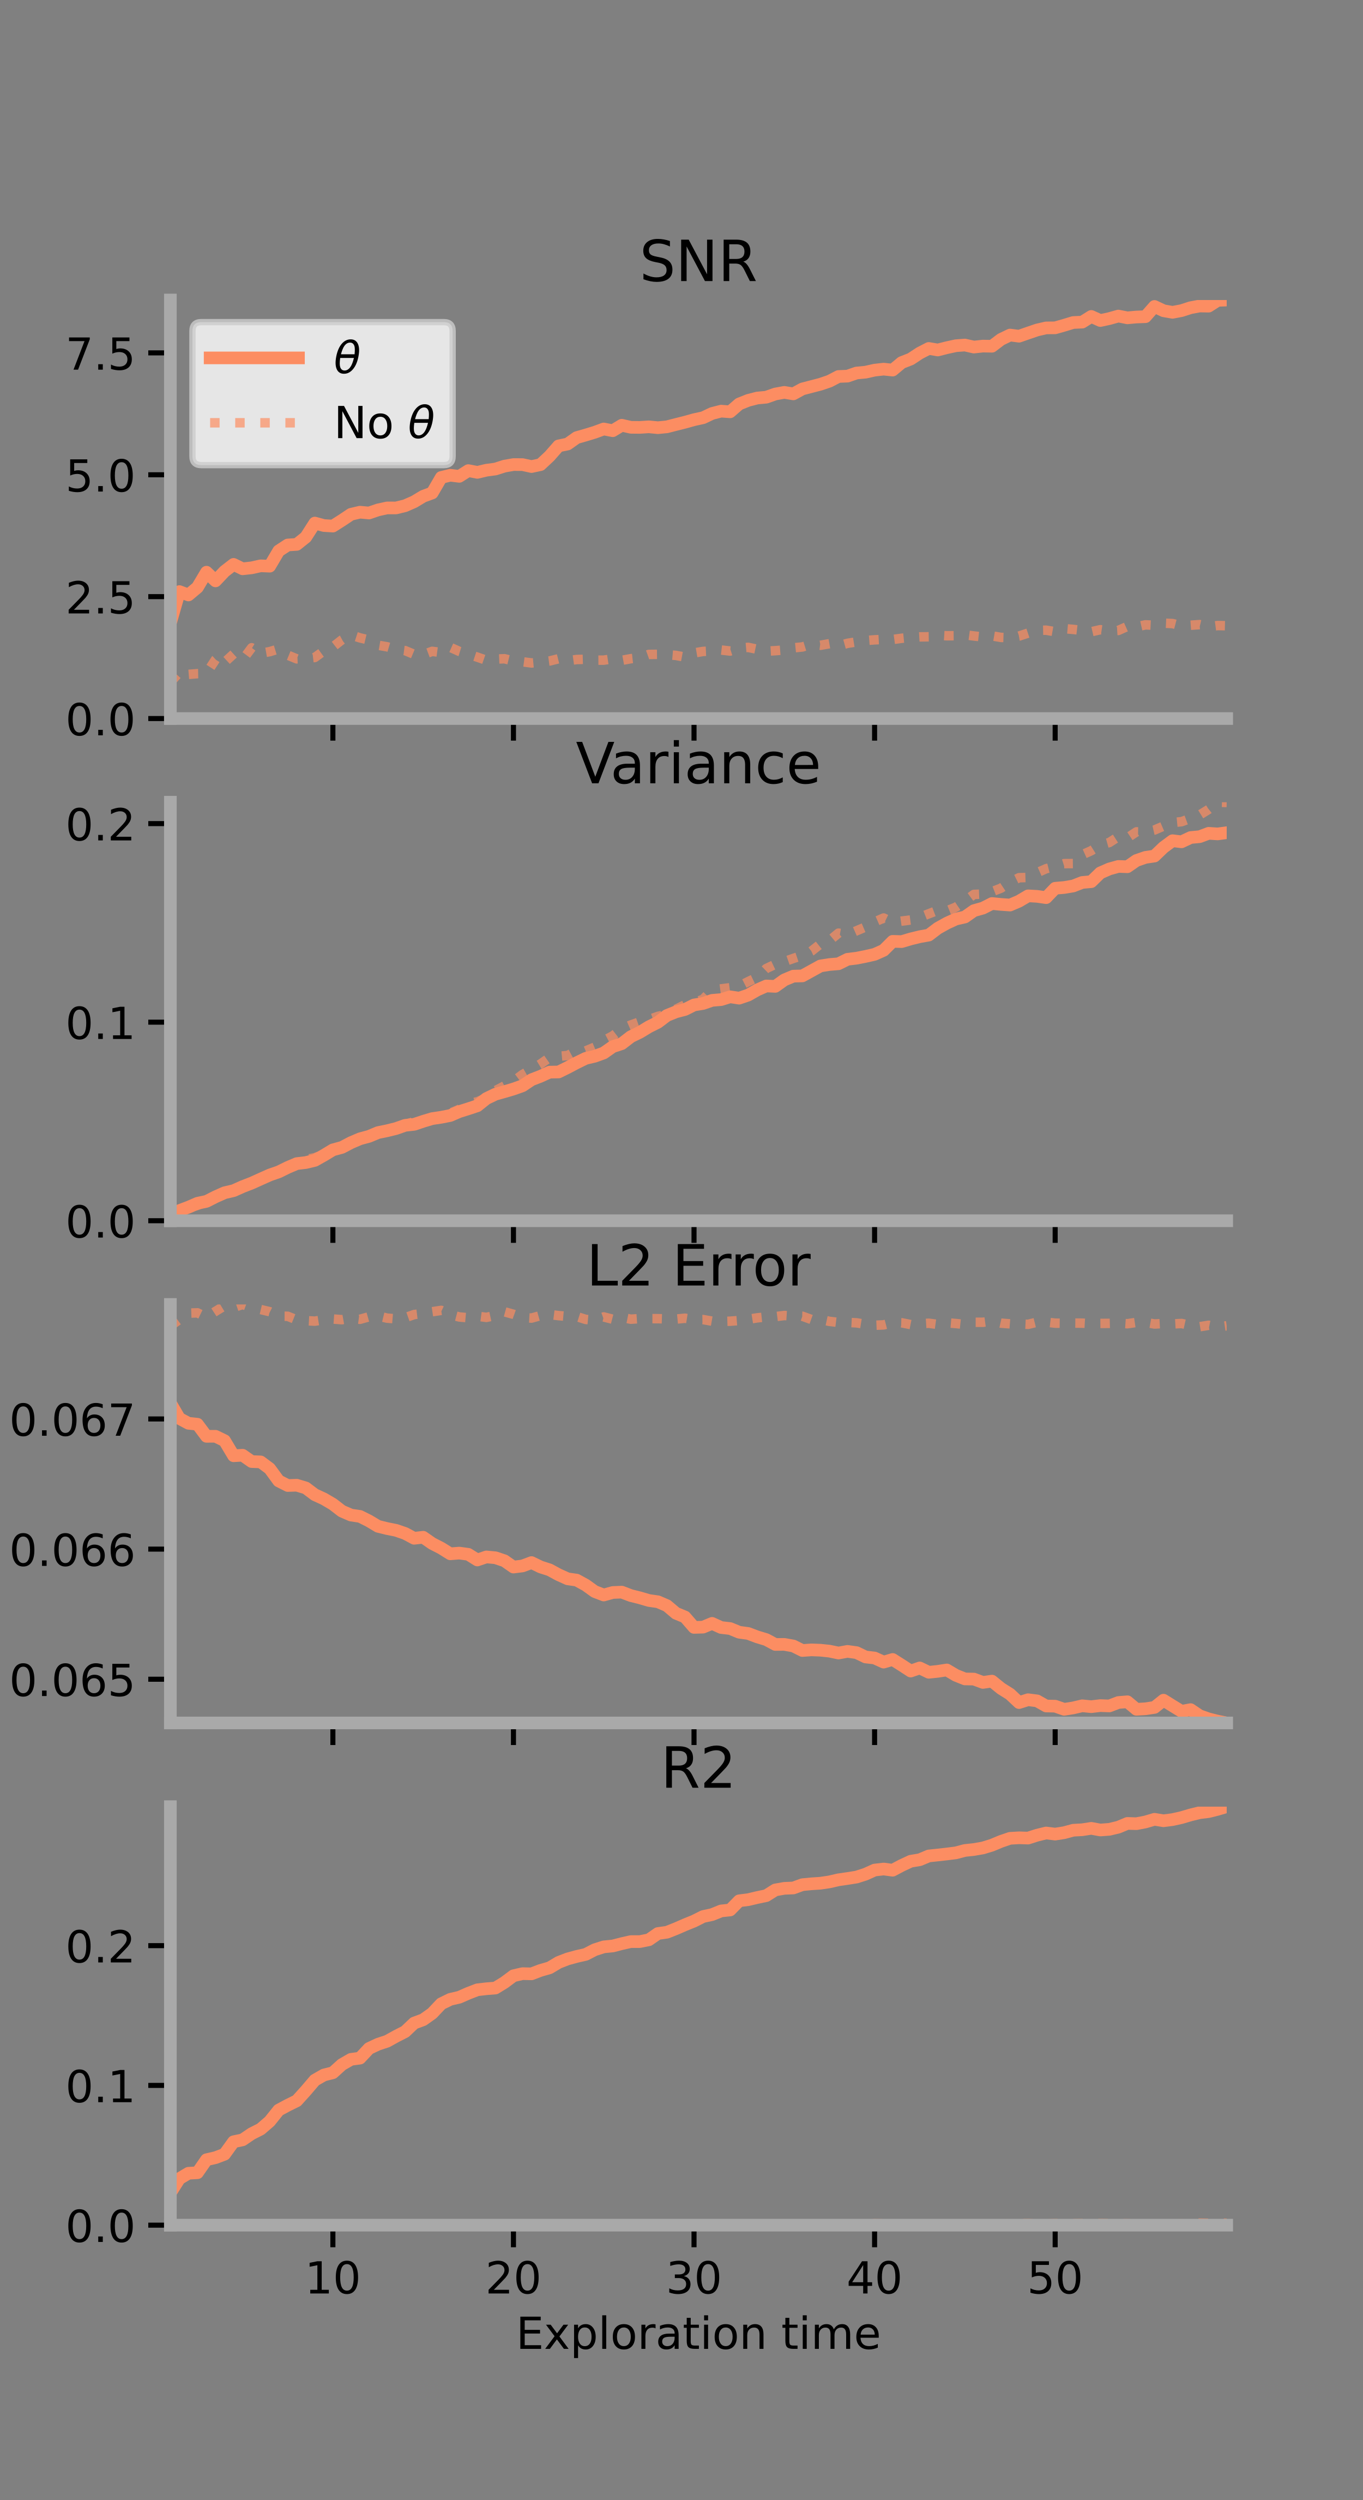 <?xml version="1.0" encoding="utf-8" standalone="no"?>
<!DOCTYPE svg PUBLIC "-//W3C//DTD SVG 1.1//EN"
  "http://www.w3.org/Graphics/SVG/1.1/DTD/svg11.dtd">
<!-- Created with matplotlib (https://matplotlib.org/) -->
<svg height="396pt" version="1.1" viewBox="0 0 216 396" width="216pt" xmlns="http://www.w3.org/2000/svg" xmlns:xlink="http://www.w3.org/1999/xlink">
 <rect x="0" y="0" width="216" height="396" fill="#808080" stroke="none"/>
 <defs>
  <style type="text/css">*{stroke-linecap:butt;stroke-linejoin:round;}</style>
 </defs>
 <g id="figure_1">
  <g id="patch_1">
   <path d="M 0 396 
L 216 396 
L 216 0 
L 0 0 
z
" style="fill:none;"/>
  </g>
  <g id="axes_1">
   <g id="patch_2">
    <path d="M 27 113.807 
L 194.4 113.807 
L 194.4 47.52 
L 27 47.52 
z
" style="fill:none;"/>
   </g>
   <g id="matplotlib.axis_1">
    <g id="xtick_1">
     <g id="line2d_1">
      <defs>
       <path d="M 0 0 
L 0 3.5 
" id="mdcef56603c" style="stroke:#000000;stroke-width:0.8;"/>
      </defs>
      <g>
       <use style="stroke:#000000;stroke-width:0.8;" x="52.754" xlink:href="#mdcef56603c" y="113.807"/>
      </g>
     </g>
    </g>
    <g id="xtick_2">
     <g id="line2d_2">
      <g>
       <use style="stroke:#000000;stroke-width:0.8;" x="81.369" xlink:href="#mdcef56603c" y="113.807"/>
      </g>
     </g>
    </g>
    <g id="xtick_3">
     <g id="line2d_3">
      <g>
       <use style="stroke:#000000;stroke-width:0.8;" x="109.984" xlink:href="#mdcef56603c" y="113.807"/>
      </g>
     </g>
    </g>
    <g id="xtick_4">
     <g id="line2d_4">
      <g>
       <use style="stroke:#000000;stroke-width:0.8;" x="138.6" xlink:href="#mdcef56603c" y="113.807"/>
      </g>
     </g>
    </g>
    <g id="xtick_5">
     <g id="line2d_5">
      <g>
       <use style="stroke:#000000;stroke-width:0.8;" x="167.215" xlink:href="#mdcef56603c" y="113.807"/>
      </g>
     </g>
    </g>
   </g>
   <g id="matplotlib.axis_2">
    <g id="ytick_1">
     <g id="line2d_6">
      <defs>
       <path d="M 0 0 
L -3.5 0 
" id="m816e4f40b4" style="stroke:#000000;stroke-width:0.8;"/>
      </defs>
      <g>
       <use style="stroke:#000000;stroke-width:0.8;" x="27" xlink:href="#m816e4f40b4" y="113.807"/>
      </g>
     </g>
     <g id="text_1">
      <!-- 0.0 -->
      <g transform="translate(10.368 116.466)scale(0.07 -0.07)">
       <defs>
        <path d="M 31.781 66.406 
Q 24.172 66.406 20.328 58.906 
Q 16.5 51.422 16.5 36.375 
Q 16.5 21.391 20.328 13.891 
Q 24.172 6.391 31.781 6.391 
Q 39.453 6.391 43.281 13.891 
Q 47.125 21.391 47.125 36.375 
Q 47.125 51.422 43.281 58.906 
Q 39.453 66.406 31.781 66.406 
z
M 31.781 74.219 
Q 44.047 74.219 50.516 64.516 
Q 56.984 54.828 56.984 36.375 
Q 56.984 17.969 50.516 8.266 
Q 44.047 -1.422 31.781 -1.422 
Q 19.531 -1.422 13.062 8.266 
Q 6.594 17.969 6.594 36.375 
Q 6.594 54.828 13.062 64.516 
Q 19.531 74.219 31.781 74.219 
z
" id="DejaVuSans-48"/>
        <path d="M 10.688 12.406 
L 21 12.406 
L 21 0 
L 10.688 0 
z
" id="DejaVuSans-46"/>
       </defs>
       <use xlink:href="#DejaVuSans-48"/>
       <use x="63.623" xlink:href="#DejaVuSans-46"/>
       <use x="95.41" xlink:href="#DejaVuSans-48"/>
      </g>
     </g>
    </g>
    <g id="ytick_2">
     <g id="line2d_7">
      <g>
       <use style="stroke:#000000;stroke-width:0.8;" x="27" xlink:href="#m816e4f40b4" y="94.502"/>
      </g>
     </g>
     <g id="text_2">
      <!-- 2.5 -->
      <g transform="translate(10.368 97.162)scale(0.07 -0.07)">
       <defs>
        <path d="M 19.188 8.297 
L 53.609 8.297 
L 53.609 0 
L 7.328 0 
L 7.328 8.297 
Q 12.938 14.109 22.625 23.891 
Q 32.328 33.688 34.812 36.531 
Q 39.547 41.844 41.422 45.531 
Q 43.312 49.219 43.312 52.781 
Q 43.312 58.594 39.234 62.25 
Q 35.156 65.922 28.609 65.922 
Q 23.969 65.922 18.812 64.312 
Q 13.672 62.703 7.812 59.422 
L 7.812 69.391 
Q 13.766 71.781 18.938 73 
Q 24.125 74.219 28.422 74.219 
Q 39.75 74.219 46.484 68.547 
Q 53.219 62.891 53.219 53.422 
Q 53.219 48.922 51.531 44.891 
Q 49.859 40.875 45.406 35.406 
Q 44.188 33.984 37.641 27.219 
Q 31.109 20.453 19.188 8.297 
z
" id="DejaVuSans-50"/>
        <path d="M 10.797 72.906 
L 49.516 72.906 
L 49.516 64.594 
L 19.828 64.594 
L 19.828 46.734 
Q 21.969 47.469 24.109 47.828 
Q 26.266 48.188 28.422 48.188 
Q 40.625 48.188 47.75 41.5 
Q 54.891 34.812 54.891 23.391 
Q 54.891 11.625 47.562 5.094 
Q 40.234 -1.422 26.906 -1.422 
Q 22.312 -1.422 17.547 -0.641 
Q 12.797 0.141 7.719 1.703 
L 7.719 11.625 
Q 12.109 9.234 16.797 8.062 
Q 21.484 6.891 26.703 6.891 
Q 35.156 6.891 40.078 11.328 
Q 45.016 15.766 45.016 23.391 
Q 45.016 31 40.078 35.438 
Q 35.156 39.891 26.703 39.891 
Q 22.75 39.891 18.812 39.016 
Q 14.891 38.141 10.797 36.281 
z
" id="DejaVuSans-53"/>
       </defs>
       <use xlink:href="#DejaVuSans-50"/>
       <use x="63.623" xlink:href="#DejaVuSans-46"/>
       <use x="95.41" xlink:href="#DejaVuSans-53"/>
      </g>
     </g>
    </g>
    <g id="ytick_3">
     <g id="line2d_8">
      <g>
       <use style="stroke:#000000;stroke-width:0.8;" x="27" xlink:href="#m816e4f40b4" y="75.198"/>
      </g>
     </g>
     <g id="text_3">
      <!-- 5.0 -->
      <g transform="translate(10.368 77.857)scale(0.07 -0.07)">
       <use xlink:href="#DejaVuSans-53"/>
       <use x="63.623" xlink:href="#DejaVuSans-46"/>
       <use x="95.41" xlink:href="#DejaVuSans-48"/>
      </g>
     </g>
    </g>
    <g id="ytick_4">
     <g id="line2d_9">
      <g>
       <use style="stroke:#000000;stroke-width:0.8;" x="27" xlink:href="#m816e4f40b4" y="55.893"/>
      </g>
     </g>
     <g id="text_4">
      <!-- 7.5 -->
      <g transform="translate(10.368 58.553)scale(0.07 -0.07)">
       <defs>
        <path d="M 8.203 72.906 
L 55.078 72.906 
L 55.078 68.703 
L 28.609 0 
L 18.312 0 
L 43.219 64.594 
L 8.203 64.594 
z
" id="DejaVuSans-55"/>
       </defs>
       <use xlink:href="#DejaVuSans-55"/>
       <use x="63.623" xlink:href="#DejaVuSans-46"/>
       <use x="95.41" xlink:href="#DejaVuSans-53"/>
      </g>
     </g>
    </g>
   </g>
   <g id="line2d_10">
    <path clip-path="url(#p14fc016be1)" d="M 27 98.695 
L 28.431 93.702 
L 29.862 94.234 
L 31.292 93.035 
L 32.723 90.631 
L 34.154 92.005 
L 35.585 90.496 
L 37.015 89.391 
L 38.446 90.093 
L 39.877 89.935 
L 41.308 89.618 
L 42.738 89.677 
L 44.169 87.254 
L 45.6 86.319 
L 47.031 86.225 
L 48.462 85.082 
L 49.892 82.849 
L 51.323 83.239 
L 52.754 83.325 
L 54.185 82.418 
L 55.616 81.461 
L 57.046 81.124 
L 58.477 81.254 
L 59.908 80.764 
L 61.339 80.45 
L 62.769 80.451 
L 64.2 80.099 
L 65.631 79.472 
L 67.062 78.606 
L 68.492 78.082 
L 69.923 75.623 
L 71.354 75.273 
L 72.785 75.448 
L 74.215 74.54 
L 75.646 74.818 
L 77.077 74.478 
L 78.508 74.287 
L 79.938 73.833 
L 81.369 73.582 
L 82.8 73.586 
L 84.231 73.899 
L 85.662 73.59 
L 87.092 72.252 
L 88.523 70.623 
L 89.954 70.328 
L 91.385 69.314 
L 92.816 68.905 
L 94.246 68.47 
L 95.677 67.945 
L 97.108 68.222 
L 98.538 67.355 
L 99.969 67.68 
L 101.4 67.695 
L 102.831 67.603 
L 104.261 67.742 
L 105.692 67.601 
L 107.123 67.233 
L 108.554 66.875 
L 109.985 66.475 
L 111.415 66.163 
L 112.846 65.487 
L 114.277 65.12 
L 115.708 65.226 
L 117.139 63.985 
L 118.569 63.414 
L 120 63.044 
L 121.431 62.912 
L 122.861 62.409 
L 124.292 62.148 
L 125.723 62.386 
L 127.154 61.605 
L 128.585 61.232 
L 130.015 60.861 
L 131.446 60.375 
L 132.877 59.631 
L 134.308 59.575 
L 135.739 59.08 
L 137.169 58.948 
L 138.6 58.629 
L 140.031 58.468 
L 141.462 58.618 
L 142.892 57.429 
L 144.323 56.867 
L 145.754 55.925 
L 147.185 55.19 
L 148.615 55.434 
L 150.046 55.071 
L 151.477 54.759 
L 152.908 54.651 
L 154.338 54.972 
L 155.769 54.817 
L 157.2 54.842 
L 158.631 53.758 
L 160.061 53.068 
L 161.492 53.252 
L 162.923 52.754 
L 164.354 52.266 
L 165.785 51.935 
L 167.215 51.925 
L 168.646 51.517 
L 170.077 51.082 
L 171.508 51.02 
L 172.938 50.119 
L 174.369 50.769 
L 175.8 50.46 
L 177.231 50.06 
L 178.662 50.342 
L 180.092 50.212 
L 181.523 50.161 
L 182.954 48.539 
L 184.385 49.216 
L 185.815 49.469 
L 187.246 49.197 
L 188.677 48.736 
L 190.108 48.469 
L 191.539 48.492 
L 192.969 47.576 
L 194.4 47.52 
" style="fill:none;stroke:#fc8d62;stroke-linecap:square;stroke-width:2;"/>
   </g>
   <g id="line2d_11">
    <path clip-path="url(#p14fc016be1)" d="M 27 106.948 
L 28.431 108.226 
L 29.862 106.816 
L 31.292 106.701 
L 32.723 106.673 
L 34.154 104.46 
L 35.585 103.14 
L 37.015 104.695 
L 38.446 104.52 
L 39.877 102.599 
L 41.308 103.47 
L 42.738 103.215 
L 44.169 102.781 
L 45.6 103.769 
L 47.031 104.357 
L 48.462 104.299 
L 49.892 104.136 
L 51.323 103.095 
L 52.754 102.461 
L 54.185 101.344 
L 55.616 100.568 
L 57.046 101.032 
L 58.477 101.37 
L 59.908 102.196 
L 61.339 102.442 
L 62.769 102.866 
L 64.2 103.048 
L 65.631 103.643 
L 67.062 103.696 
L 68.492 103.162 
L 69.923 103.357 
L 71.354 102.532 
L 72.785 103.172 
L 74.215 103.613 
L 75.646 104.085 
L 77.077 104.577 
L 78.508 104.396 
L 79.938 104.336 
L 81.369 104.688 
L 82.8 104.817 
L 84.231 105.006 
L 85.662 104.871 
L 87.092 104.691 
L 88.523 104.337 
L 89.954 104.658 
L 91.385 104.46 
L 92.816 104.421 
L 94.246 104.565 
L 95.677 104.559 
L 97.108 104.344 
L 98.538 104.591 
L 99.969 104.328 
L 101.4 104.168 
L 102.831 103.653 
L 104.261 103.638 
L 105.692 103.69 
L 107.123 103.812 
L 108.554 104.078 
L 109.985 103.423 
L 111.415 103.177 
L 112.846 103.115 
L 114.277 102.954 
L 115.708 103.116 
L 117.139 102.661 
L 118.569 102.536 
L 120 102.837 
L 121.431 103.14 
L 122.861 103.06 
L 124.292 102.949 
L 125.723 102.613 
L 127.154 102.47 
L 128.585 102.024 
L 130.015 102.207 
L 131.446 101.953 
L 132.877 102.289 
L 134.308 101.895 
L 135.739 101.665 
L 137.169 101.45 
L 138.6 101.342 
L 140.031 101.273 
L 141.462 101.29 
L 142.892 101.096 
L 144.323 100.956 
L 145.754 100.875 
L 147.185 100.86 
L 148.615 100.609 
L 150.046 100.7 
L 151.477 100.688 
L 152.908 100.541 
L 154.338 100.733 
L 155.769 100.887 
L 157.2 100.713 
L 158.631 100.96 
L 160.061 100.996 
L 161.492 100.747 
L 162.923 100.274 
L 164.354 99.841 
L 165.785 99.815 
L 167.215 100.058 
L 168.646 99.565 
L 170.077 99.69 
L 171.508 99.854 
L 172.938 100.063 
L 174.369 99.736 
L 175.8 99.941 
L 177.231 99.853 
L 178.662 99.214 
L 180.092 99.287 
L 181.523 98.967 
L 182.954 99.036 
L 184.385 98.701 
L 185.815 98.764 
L 187.246 99.138 
L 188.677 99.031 
L 190.108 98.929 
L 191.539 99.275 
L 192.969 99.08 
L 194.4 99.11 
" style="fill:none;stroke:#fc8d62;stroke-dasharray:1.5,2.475;stroke-dashoffset:0;stroke-opacity:0.7;stroke-width:1.5;"/>
   </g>
   <g id="patch_3">
    <path d="M 27 113.807 
L 27 47.52 
" style="fill:none;stroke:#a9a9a9;stroke-linecap:square;stroke-linejoin:miter;stroke-width:2;"/>
   </g>
   <g id="patch_4">
    <path d="M 194.4 113.807 
L 194.4 47.52 
" style="fill:none;"/>
   </g>
   <g id="patch_5">
    <path d="M 27 113.807 
L 194.4 113.807 
" style="fill:none;stroke:#a9a9a9;stroke-linecap:square;stroke-linejoin:miter;stroke-width:2;"/>
   </g>
   <g id="patch_6">
    <path d="M 27 47.52 
L 194.4 47.52 
" style="fill:none;"/>
   </g>
   <g id="text_5">
    <!-- SNR -->
    <g transform="translate(101.35 44.52)scale(0.09 -0.09)">
     <defs>
      <path d="M 53.516 70.516 
L 53.516 60.891 
Q 47.906 63.578 42.922 64.891 
Q 37.938 66.219 33.297 66.219 
Q 25.25 66.219 20.875 63.094 
Q 16.5 59.969 16.5 54.203 
Q 16.5 49.359 19.406 46.891 
Q 22.312 44.438 30.422 42.922 
L 36.375 41.703 
Q 47.406 39.594 52.656 34.297 
Q 57.906 29 57.906 20.125 
Q 57.906 9.516 50.797 4.047 
Q 43.703 -1.422 29.984 -1.422 
Q 24.812 -1.422 18.969 -0.25 
Q 13.141 0.922 6.891 3.219 
L 6.891 13.375 
Q 12.891 10.016 18.656 8.297 
Q 24.422 6.594 29.984 6.594 
Q 38.422 6.594 43.016 9.906 
Q 47.609 13.234 47.609 19.391 
Q 47.609 24.75 44.312 27.781 
Q 41.016 30.812 33.5 32.328 
L 27.484 33.5 
Q 16.453 35.688 11.516 40.375 
Q 6.594 45.062 6.594 53.422 
Q 6.594 63.094 13.406 68.656 
Q 20.219 74.219 32.172 74.219 
Q 37.312 74.219 42.625 73.281 
Q 47.953 72.359 53.516 70.516 
z
" id="DejaVuSans-83"/>
      <path d="M 9.812 72.906 
L 23.094 72.906 
L 55.422 11.922 
L 55.422 72.906 
L 64.984 72.906 
L 64.984 0 
L 51.703 0 
L 19.391 60.984 
L 19.391 0 
L 9.812 0 
z
" id="DejaVuSans-78"/>
      <path d="M 44.391 34.188 
Q 47.562 33.109 50.562 29.594 
Q 53.562 26.078 56.594 19.922 
L 66.609 0 
L 56 0 
L 46.688 18.703 
Q 43.062 26.031 39.672 28.422 
Q 36.281 30.812 30.422 30.812 
L 19.672 30.812 
L 19.672 0 
L 9.812 0 
L 9.812 72.906 
L 32.078 72.906 
Q 44.578 72.906 50.734 67.672 
Q 56.891 62.453 56.891 51.906 
Q 56.891 45.016 53.688 40.469 
Q 50.484 35.938 44.391 34.188 
z
M 19.672 64.797 
L 19.672 38.922 
L 32.078 38.922 
Q 39.203 38.922 42.844 42.219 
Q 46.484 45.516 46.484 51.906 
Q 46.484 58.297 42.844 61.547 
Q 39.203 64.797 32.078 64.797 
z
" id="DejaVuSans-82"/>
     </defs>
     <use xlink:href="#DejaVuSans-83"/>
     <use x="63.477" xlink:href="#DejaVuSans-78"/>
     <use x="138.281" xlink:href="#DejaVuSans-82"/>
    </g>
   </g>
   <g id="legend_1">
    <g id="patch_7">
     <path d="M 31.9 73.669 
L 70.33 73.669 
Q 71.73 73.669 71.73 72.269 
L 71.73 52.42 
Q 71.73 51.02 70.33 51.02 
L 31.9 51.02 
Q 30.5 51.02 30.5 52.42 
L 30.5 72.269 
Q 30.5 73.669 31.9 73.669 
z
" style="fill:#ffffff;opacity:0.8;stroke:#cccccc;stroke-linejoin:miter;"/>
    </g>
    <g id="line2d_12">
     <path d="M 33.3 56.689 
L 47.3 56.689 
" style="fill:none;stroke:#fc8d62;stroke-linecap:square;stroke-width:2;"/>
    </g>
    <g id="line2d_13"/>
    <g id="text_6">
     <!-- $\theta$ -->
     <g transform="translate(52.9 59.139)scale(0.07 -0.07)">
      <defs>
       <path d="M 45.516 34.672 
L 14.453 34.672 
Q 12.359 20.062 14.5 13.875 
Q 17.188 6.25 24.469 6.25 
Q 31.781 6.25 37.359 13.922 
Q 42.234 20.656 45.516 34.672 
z
M 47.016 42.969 
Q 48.344 56.844 46.625 61.719 
Q 43.953 69.438 36.766 69.438 
Q 29.297 69.438 23.828 61.812 
Q 19.531 55.672 16.156 42.969 
z
M 38.188 76.766 
Q 49.906 76.766 54.594 66.406 
Q 59.281 56.109 55.719 37.844 
Q 52.203 19.625 43.453 9.281 
Q 34.766 -1.125 23.047 -1.125 
Q 11.281 -1.125 6.641 9.281 
Q 2 19.625 5.516 37.844 
Q 9.078 56.109 17.719 66.406 
Q 26.422 76.766 38.188 76.766 
z
" id="DejaVuSans-Oblique-952"/>
      </defs>
      <use transform="translate(0 0.234)" xlink:href="#DejaVuSans-Oblique-952"/>
     </g>
    </g>
    <g id="line2d_14">
     <path d="M 33.3 66.964 
L 47.3 66.964 
" style="fill:none;stroke:#fc8d62;stroke-dasharray:1.5,2.475;stroke-dashoffset:0;stroke-opacity:0.7;stroke-width:1.5;"/>
    </g>
    <g id="line2d_15"/>
    <g id="text_7">
     <!-- No $\theta$ -->
     <g transform="translate(52.9 69.414)scale(0.07 -0.07)">
      <defs>
       <path d="M 30.609 48.391 
Q 23.391 48.391 19.188 42.75 
Q 14.984 37.109 14.984 27.297 
Q 14.984 17.484 19.156 11.844 
Q 23.344 6.203 30.609 6.203 
Q 37.797 6.203 41.984 11.859 
Q 46.188 17.531 46.188 27.297 
Q 46.188 37.016 41.984 42.703 
Q 37.797 48.391 30.609 48.391 
z
M 30.609 56 
Q 42.328 56 49.016 48.375 
Q 55.719 40.766 55.719 27.297 
Q 55.719 13.875 49.016 6.219 
Q 42.328 -1.422 30.609 -1.422 
Q 18.844 -1.422 12.172 6.219 
Q 5.516 13.875 5.516 27.297 
Q 5.516 40.766 12.172 48.375 
Q 18.844 56 30.609 56 
z
" id="DejaVuSans-111"/>
       <path id="DejaVuSans-32"/>
      </defs>
      <use transform="translate(0 0.234)" xlink:href="#DejaVuSans-78"/>
      <use transform="translate(74.805 0.234)" xlink:href="#DejaVuSans-111"/>
      <use transform="translate(135.986 0.234)" xlink:href="#DejaVuSans-32"/>
      <use transform="translate(167.773 0.234)" xlink:href="#DejaVuSans-Oblique-952"/>
     </g>
    </g>
   </g>
  </g>
  <g id="axes_2">
   <g id="patch_8">
    <path d="M 27 193.351 
L 194.4 193.351 
L 194.4 127.064 
L 27 127.064 
z
" style="fill:none;"/>
   </g>
   <g id="matplotlib.axis_3">
    <g id="xtick_6">
     <g id="line2d_16">
      <g>
       <use style="stroke:#000000;stroke-width:0.8;" x="52.754" xlink:href="#mdcef56603c" y="193.351"/>
      </g>
     </g>
    </g>
    <g id="xtick_7">
     <g id="line2d_17">
      <g>
       <use style="stroke:#000000;stroke-width:0.8;" x="81.369" xlink:href="#mdcef56603c" y="193.351"/>
      </g>
     </g>
    </g>
    <g id="xtick_8">
     <g id="line2d_18">
      <g>
       <use style="stroke:#000000;stroke-width:0.8;" x="109.984" xlink:href="#mdcef56603c" y="193.351"/>
      </g>
     </g>
    </g>
    <g id="xtick_9">
     <g id="line2d_19">
      <g>
       <use style="stroke:#000000;stroke-width:0.8;" x="138.6" xlink:href="#mdcef56603c" y="193.351"/>
      </g>
     </g>
    </g>
    <g id="xtick_10">
     <g id="line2d_20">
      <g>
       <use style="stroke:#000000;stroke-width:0.8;" x="167.215" xlink:href="#mdcef56603c" y="193.351"/>
      </g>
     </g>
    </g>
   </g>
   <g id="matplotlib.axis_4">
    <g id="ytick_5">
     <g id="line2d_21">
      <g>
       <use style="stroke:#000000;stroke-width:0.8;" x="27" xlink:href="#m816e4f40b4" y="193.351"/>
      </g>
     </g>
     <g id="text_8">
      <!-- 0.0 -->
      <g transform="translate(10.368 196.011)scale(0.07 -0.07)">
       <use xlink:href="#DejaVuSans-48"/>
       <use x="63.623" xlink:href="#DejaVuSans-46"/>
       <use x="95.41" xlink:href="#DejaVuSans-48"/>
      </g>
     </g>
    </g>
    <g id="ytick_6">
     <g id="line2d_22">
      <g>
       <use style="stroke:#000000;stroke-width:0.8;" x="27" xlink:href="#m816e4f40b4" y="161.901"/>
      </g>
     </g>
     <g id="text_9">
      <!-- 0.1 -->
      <g transform="translate(10.368 164.561)scale(0.07 -0.07)">
       <defs>
        <path d="M 12.406 8.297 
L 28.516 8.297 
L 28.516 63.922 
L 10.984 60.406 
L 10.984 69.391 
L 28.422 72.906 
L 38.281 72.906 
L 38.281 8.297 
L 54.391 8.297 
L 54.391 0 
L 12.406 0 
z
" id="DejaVuSans-49"/>
       </defs>
       <use xlink:href="#DejaVuSans-48"/>
       <use x="63.623" xlink:href="#DejaVuSans-46"/>
       <use x="95.41" xlink:href="#DejaVuSans-49"/>
      </g>
     </g>
    </g>
    <g id="ytick_7">
     <g id="line2d_23">
      <g>
       <use style="stroke:#000000;stroke-width:0.8;" x="27" xlink:href="#m816e4f40b4" y="130.452"/>
      </g>
     </g>
     <g id="text_10">
      <!-- 0.2 -->
      <g transform="translate(10.368 133.111)scale(0.07 -0.07)">
       <use xlink:href="#DejaVuSans-48"/>
       <use x="63.623" xlink:href="#DejaVuSans-46"/>
       <use x="95.41" xlink:href="#DejaVuSans-50"/>
      </g>
     </g>
    </g>
   </g>
   <g id="line2d_24">
    <path clip-path="url(#pd9fb771d97)" d="M 27 192.354 
L 28.431 191.742 
L 29.862 191.204 
L 31.292 190.587 
L 32.723 190.283 
L 34.154 189.559 
L 35.585 188.917 
L 37.015 188.587 
L 38.446 187.947 
L 39.877 187.393 
L 41.308 186.749 
L 42.738 186.108 
L 44.169 185.612 
L 45.6 184.908 
L 47.031 184.301 
L 48.462 184.134 
L 49.892 183.792 
L 51.323 182.987 
L 52.754 182.124 
L 54.185 181.737 
L 55.616 180.986 
L 57.046 180.373 
L 58.477 179.986 
L 59.908 179.389 
L 61.339 179.098 
L 62.769 178.743 
L 64.2 178.241 
L 65.631 178.082 
L 67.062 177.605 
L 68.492 177.177 
L 69.923 176.964 
L 71.354 176.682 
L 72.785 176.065 
L 74.215 175.617 
L 75.646 175.142 
L 77.077 173.998 
L 78.508 173.311 
L 79.938 172.909 
L 81.369 172.486 
L 82.8 171.978 
L 84.231 171.019 
L 85.662 170.466 
L 87.092 169.813 
L 88.523 169.789 
L 89.954 169.086 
L 91.385 168.328 
L 92.816 167.631 
L 94.246 167.299 
L 95.677 166.778 
L 97.108 165.772 
L 98.538 165.303 
L 99.969 164.198 
L 101.4 163.501 
L 102.831 162.635 
L 104.261 161.919 
L 105.692 160.838 
L 107.123 160.263 
L 108.554 159.889 
L 109.985 159.173 
L 111.415 158.939 
L 112.846 158.446 
L 114.277 158.326 
L 115.708 157.881 
L 117.139 158.098 
L 118.569 157.609 
L 120 156.794 
L 121.431 156.166 
L 122.861 156.231 
L 124.292 155.209 
L 125.723 154.611 
L 127.154 154.571 
L 128.585 153.783 
L 130.015 152.996 
L 131.446 152.769 
L 132.877 152.65 
L 134.308 151.94 
L 135.739 151.766 
L 137.169 151.484 
L 138.6 151.157 
L 140.031 150.521 
L 141.462 149.098 
L 142.892 149.139 
L 144.323 148.715 
L 145.754 148.364 
L 147.185 148.109 
L 148.615 147.022 
L 150.046 146.226 
L 151.477 145.566 
L 152.908 145.243 
L 154.338 144.237 
L 155.769 143.833 
L 157.2 143.107 
L 158.631 143.249 
L 160.061 143.35 
L 161.492 142.735 
L 162.923 141.891 
L 164.354 141.971 
L 165.785 142.177 
L 167.215 140.69 
L 168.646 140.57 
L 170.077 140.329 
L 171.508 139.771 
L 172.938 139.646 
L 174.369 138.259 
L 175.8 137.632 
L 177.231 137.233 
L 178.662 137.284 
L 180.092 136.293 
L 181.523 135.8 
L 182.954 135.59 
L 184.385 134.216 
L 185.815 133.159 
L 187.246 133.334 
L 188.677 132.656 
L 190.108 132.521 
L 191.539 131.988 
L 192.969 132.083 
L 194.4 131.89 
" style="fill:none;stroke:#fc8d62;stroke-linecap:square;stroke-width:2;"/>
   </g>
   <g id="line2d_25">
    <path clip-path="url(#pd9fb771d97)" d="M 27 192.382 
L 28.431 191.823 
L 29.862 191.301 
L 31.292 190.921 
L 32.723 190.316 
L 34.154 189.746 
L 35.585 189.166 
L 37.015 188.495 
L 38.446 188.177 
L 39.877 187.438 
L 41.308 186.637 
L 42.738 186.324 
L 44.169 185.653 
L 45.6 185.121 
L 47.031 184.284 
L 48.462 183.651 
L 49.892 183.367 
L 51.323 182.817 
L 52.754 182.28 
L 54.185 181.447 
L 55.616 181.072 
L 57.046 180.466 
L 58.477 180.098 
L 59.908 179.575 
L 61.339 179.006 
L 62.769 178.681 
L 64.2 178.12 
L 65.631 177.641 
L 67.062 177.557 
L 68.492 177.178 
L 69.923 176.672 
L 71.354 176.31 
L 72.785 175.702 
L 74.215 174.777 
L 75.646 174.508 
L 77.077 173.884 
L 78.508 172.748 
L 79.938 171.99 
L 81.369 171.264 
L 82.8 170.192 
L 84.231 169.378 
L 85.662 168.515 
L 87.092 167.513 
L 88.523 167.307 
L 89.954 167.181 
L 91.385 166.409 
L 92.816 166.45 
L 94.246 165.846 
L 95.677 164.824 
L 97.108 164.068 
L 98.538 162.965 
L 99.969 162.345 
L 101.4 161.837 
L 102.831 161.5 
L 104.261 160.979 
L 105.692 160.668 
L 107.123 159.849 
L 108.554 159.142 
L 109.985 158.809 
L 111.415 158.281 
L 112.846 156.814 
L 114.277 156.625 
L 115.708 156.441 
L 117.139 156.203 
L 118.569 155.472 
L 120 154.787 
L 121.431 153.408 
L 122.861 152.727 
L 124.292 152.307 
L 125.723 151.804 
L 127.154 151.328 
L 128.585 150.653 
L 130.015 149.519 
L 131.446 148.989 
L 132.877 147.799 
L 134.308 148.055 
L 135.739 147.425 
L 137.169 146.815 
L 138.6 146.03 
L 140.031 145.402 
L 141.462 146.099 
L 142.892 145.893 
L 144.323 145.709 
L 145.754 145.293 
L 147.185 144.73 
L 148.615 144.184 
L 150.046 144.258 
L 151.477 143.689 
L 152.908 142.719 
L 154.338 141.667 
L 155.769 141.612 
L 157.2 141.231 
L 158.631 140.677 
L 160.061 139.723 
L 161.492 139.02 
L 162.923 138.98 
L 164.354 138.227 
L 165.785 137.592 
L 167.215 137.236 
L 168.646 136.788 
L 170.077 136.778 
L 171.508 135.38 
L 172.938 134.74 
L 174.369 133.846 
L 175.8 133.446 
L 177.231 132.523 
L 178.662 132.708 
L 180.092 131.757 
L 181.523 131.788 
L 182.954 131.465 
L 184.385 130.847 
L 185.815 130.285 
L 187.246 130.145 
L 188.677 129.62 
L 190.108 129.083 
L 191.539 128.196 
L 192.969 127.064 
L 194.4 127.1 
" style="fill:none;stroke:#fc8d62;stroke-dasharray:1.5,2.475;stroke-dashoffset:0;stroke-opacity:0.7;stroke-width:1.5;"/>
   </g>
   <g id="patch_9">
    <path d="M 27 193.351 
L 27 127.064 
" style="fill:none;stroke:#a9a9a9;stroke-linecap:square;stroke-linejoin:miter;stroke-width:2;"/>
   </g>
   <g id="patch_10">
    <path d="M 194.4 193.351 
L 194.4 127.064 
" style="fill:none;"/>
   </g>
   <g id="patch_11">
    <path d="M 27 193.351 
L 194.4 193.351 
" style="fill:none;stroke:#a9a9a9;stroke-linecap:square;stroke-linejoin:miter;stroke-width:2;"/>
   </g>
   <g id="patch_12">
    <path d="M 27 127.064 
L 194.4 127.064 
" style="fill:none;"/>
   </g>
   <g id="text_11">
    <!-- Variance -->
    <g transform="translate(91.26 124.064)scale(0.09 -0.09)">
     <defs>
      <path d="M 28.609 0 
L 0.781 72.906 
L 11.078 72.906 
L 34.188 11.531 
L 57.328 72.906 
L 67.578 72.906 
L 39.797 0 
z
" id="DejaVuSans-86"/>
      <path d="M 34.281 27.484 
Q 23.391 27.484 19.188 25 
Q 14.984 22.516 14.984 16.5 
Q 14.984 11.719 18.141 8.906 
Q 21.297 6.109 26.703 6.109 
Q 34.188 6.109 38.703 11.406 
Q 43.219 16.703 43.219 25.484 
L 43.219 27.484 
z
M 52.203 31.203 
L 52.203 0 
L 43.219 0 
L 43.219 8.297 
Q 40.141 3.328 35.547 0.953 
Q 30.953 -1.422 24.312 -1.422 
Q 15.922 -1.422 10.953 3.297 
Q 6 8.016 6 15.922 
Q 6 25.141 12.172 29.828 
Q 18.359 34.516 30.609 34.516 
L 43.219 34.516 
L 43.219 35.406 
Q 43.219 41.609 39.141 45 
Q 35.062 48.391 27.688 48.391 
Q 23 48.391 18.547 47.266 
Q 14.109 46.141 10.016 43.891 
L 10.016 52.203 
Q 14.938 54.109 19.578 55.047 
Q 24.219 56 28.609 56 
Q 40.484 56 46.344 49.844 
Q 52.203 43.703 52.203 31.203 
z
" id="DejaVuSans-97"/>
      <path d="M 41.109 46.297 
Q 39.594 47.172 37.812 47.578 
Q 36.031 48 33.891 48 
Q 26.266 48 22.188 43.047 
Q 18.109 38.094 18.109 28.812 
L 18.109 0 
L 9.078 0 
L 9.078 54.688 
L 18.109 54.688 
L 18.109 46.188 
Q 20.953 51.172 25.484 53.578 
Q 30.031 56 36.531 56 
Q 37.453 56 38.578 55.875 
Q 39.703 55.766 41.062 55.516 
z
" id="DejaVuSans-114"/>
      <path d="M 9.422 54.688 
L 18.406 54.688 
L 18.406 0 
L 9.422 0 
z
M 9.422 75.984 
L 18.406 75.984 
L 18.406 64.594 
L 9.422 64.594 
z
" id="DejaVuSans-105"/>
      <path d="M 54.891 33.016 
L 54.891 0 
L 45.906 0 
L 45.906 32.719 
Q 45.906 40.484 42.875 44.328 
Q 39.844 48.188 33.797 48.188 
Q 26.516 48.188 22.312 43.547 
Q 18.109 38.922 18.109 30.906 
L 18.109 0 
L 9.078 0 
L 9.078 54.688 
L 18.109 54.688 
L 18.109 46.188 
Q 21.344 51.125 25.703 53.562 
Q 30.078 56 35.797 56 
Q 45.219 56 50.047 50.172 
Q 54.891 44.344 54.891 33.016 
z
" id="DejaVuSans-110"/>
      <path d="M 48.781 52.594 
L 48.781 44.188 
Q 44.969 46.297 41.141 47.344 
Q 37.312 48.391 33.406 48.391 
Q 24.656 48.391 19.812 42.844 
Q 14.984 37.312 14.984 27.297 
Q 14.984 17.281 19.812 11.734 
Q 24.656 6.203 33.406 6.203 
Q 37.312 6.203 41.141 7.25 
Q 44.969 8.297 48.781 10.406 
L 48.781 2.094 
Q 45.016 0.344 40.984 -0.531 
Q 36.969 -1.422 32.422 -1.422 
Q 20.062 -1.422 12.781 6.344 
Q 5.516 14.109 5.516 27.297 
Q 5.516 40.672 12.859 48.328 
Q 20.219 56 33.016 56 
Q 37.156 56 41.109 55.141 
Q 45.062 54.297 48.781 52.594 
z
" id="DejaVuSans-99"/>
      <path d="M 56.203 29.594 
L 56.203 25.203 
L 14.891 25.203 
Q 15.484 15.922 20.484 11.062 
Q 25.484 6.203 34.422 6.203 
Q 39.594 6.203 44.453 7.469 
Q 49.312 8.734 54.109 11.281 
L 54.109 2.781 
Q 49.266 0.734 44.188 -0.344 
Q 39.109 -1.422 33.891 -1.422 
Q 20.797 -1.422 13.156 6.188 
Q 5.516 13.812 5.516 26.812 
Q 5.516 40.234 12.766 48.109 
Q 20.016 56 32.328 56 
Q 43.359 56 49.781 48.891 
Q 56.203 41.797 56.203 29.594 
z
M 47.219 32.234 
Q 47.125 39.594 43.094 43.984 
Q 39.062 48.391 32.422 48.391 
Q 24.906 48.391 20.391 44.141 
Q 15.875 39.891 15.188 32.172 
z
" id="DejaVuSans-101"/>
     </defs>
     <use xlink:href="#DejaVuSans-86"/>
     <use x="60.658" xlink:href="#DejaVuSans-97"/>
     <use x="121.938" xlink:href="#DejaVuSans-114"/>
     <use x="163.051" xlink:href="#DejaVuSans-105"/>
     <use x="190.834" xlink:href="#DejaVuSans-97"/>
     <use x="252.113" xlink:href="#DejaVuSans-110"/>
     <use x="315.492" xlink:href="#DejaVuSans-99"/>
     <use x="370.473" xlink:href="#DejaVuSans-101"/>
    </g>
   </g>
  </g>
  <g id="axes_3">
   <g id="patch_13">
    <path d="M 27 272.896 
L 194.4 272.896 
L 194.4 206.609 
L 27 206.609 
z
" style="fill:none;"/>
   </g>
   <g id="matplotlib.axis_5">
    <g id="xtick_11">
     <g id="line2d_26">
      <g>
       <use style="stroke:#000000;stroke-width:0.8;" x="52.754" xlink:href="#mdcef56603c" y="272.896"/>
      </g>
     </g>
    </g>
    <g id="xtick_12">
     <g id="line2d_27">
      <g>
       <use style="stroke:#000000;stroke-width:0.8;" x="81.369" xlink:href="#mdcef56603c" y="272.896"/>
      </g>
     </g>
    </g>
    <g id="xtick_13">
     <g id="line2d_28">
      <g>
       <use style="stroke:#000000;stroke-width:0.8;" x="109.984" xlink:href="#mdcef56603c" y="272.896"/>
      </g>
     </g>
    </g>
    <g id="xtick_14">
     <g id="line2d_29">
      <g>
       <use style="stroke:#000000;stroke-width:0.8;" x="138.6" xlink:href="#mdcef56603c" y="272.896"/>
      </g>
     </g>
    </g>
    <g id="xtick_15">
     <g id="line2d_30">
      <g>
       <use style="stroke:#000000;stroke-width:0.8;" x="167.215" xlink:href="#mdcef56603c" y="272.896"/>
      </g>
     </g>
    </g>
   </g>
   <g id="matplotlib.axis_6">
    <g id="ytick_8">
     <g id="line2d_31">
      <g>
       <use style="stroke:#000000;stroke-width:0.8;" x="27" xlink:href="#m816e4f40b4" y="265.973"/>
      </g>
     </g>
     <g id="text_12">
      <!-- 0.065 -->
      <g transform="translate(1.46 268.633)scale(0.07 -0.07)">
       <defs>
        <path d="M 33.016 40.375 
Q 26.375 40.375 22.484 35.828 
Q 18.609 31.297 18.609 23.391 
Q 18.609 15.531 22.484 10.953 
Q 26.375 6.391 33.016 6.391 
Q 39.656 6.391 43.531 10.953 
Q 47.406 15.531 47.406 23.391 
Q 47.406 31.297 43.531 35.828 
Q 39.656 40.375 33.016 40.375 
z
M 52.594 71.297 
L 52.594 62.312 
Q 48.875 64.062 45.094 64.984 
Q 41.312 65.922 37.594 65.922 
Q 27.828 65.922 22.672 59.328 
Q 17.531 52.734 16.797 39.406 
Q 19.672 43.656 24.016 45.922 
Q 28.375 48.188 33.594 48.188 
Q 44.578 48.188 50.953 41.516 
Q 57.328 34.859 57.328 23.391 
Q 57.328 12.156 50.688 5.359 
Q 44.047 -1.422 33.016 -1.422 
Q 20.359 -1.422 13.672 8.266 
Q 6.984 17.969 6.984 36.375 
Q 6.984 53.656 15.188 63.938 
Q 23.391 74.219 37.203 74.219 
Q 40.922 74.219 44.703 73.484 
Q 48.484 72.75 52.594 71.297 
z
" id="DejaVuSans-54"/>
       </defs>
       <use xlink:href="#DejaVuSans-48"/>
       <use x="63.623" xlink:href="#DejaVuSans-46"/>
       <use x="95.41" xlink:href="#DejaVuSans-48"/>
       <use x="159.033" xlink:href="#DejaVuSans-54"/>
       <use x="222.656" xlink:href="#DejaVuSans-53"/>
      </g>
     </g>
    </g>
    <g id="ytick_9">
     <g id="line2d_32">
      <g>
       <use style="stroke:#000000;stroke-width:0.8;" x="27" xlink:href="#m816e4f40b4" y="245.36"/>
      </g>
     </g>
     <g id="text_13">
      <!-- 0.066 -->
      <g transform="translate(1.46 248.02)scale(0.07 -0.07)">
       <use xlink:href="#DejaVuSans-48"/>
       <use x="63.623" xlink:href="#DejaVuSans-46"/>
       <use x="95.41" xlink:href="#DejaVuSans-48"/>
       <use x="159.033" xlink:href="#DejaVuSans-54"/>
       <use x="222.656" xlink:href="#DejaVuSans-54"/>
      </g>
     </g>
    </g>
    <g id="ytick_10">
     <g id="line2d_33">
      <g>
       <use style="stroke:#000000;stroke-width:0.8;" x="27" xlink:href="#m816e4f40b4" y="224.747"/>
      </g>
     </g>
     <g id="text_14">
      <!-- 0.067 -->
      <g transform="translate(1.46 227.407)scale(0.07 -0.07)">
       <use xlink:href="#DejaVuSans-48"/>
       <use x="63.623" xlink:href="#DejaVuSans-46"/>
       <use x="95.41" xlink:href="#DejaVuSans-48"/>
       <use x="159.033" xlink:href="#DejaVuSans-54"/>
       <use x="222.656" xlink:href="#DejaVuSans-55"/>
      </g>
     </g>
    </g>
   </g>
   <g id="line2d_34">
    <path clip-path="url(#pf1249ae456)" d="M 27 222.224 
L 28.431 224.67 
L 29.862 225.433 
L 31.292 225.583 
L 32.723 227.498 
L 34.154 227.493 
L 35.585 228.187 
L 37.015 230.575 
L 38.446 230.493 
L 39.877 231.494 
L 41.308 231.55 
L 42.738 232.614 
L 44.169 234.564 
L 45.6 235.288 
L 47.031 235.244 
L 48.462 235.673 
L 49.892 236.748 
L 51.323 237.406 
L 52.754 238.246 
L 54.185 239.35 
L 55.616 239.97 
L 57.046 240.181 
L 58.477 240.897 
L 59.908 241.753 
L 61.339 242.104 
L 62.769 242.39 
L 64.2 242.883 
L 65.631 243.647 
L 67.062 243.483 
L 68.492 244.478 
L 69.923 245.212 
L 71.354 246.107 
L 72.785 245.993 
L 74.215 246.187 
L 75.646 247.083 
L 77.077 246.599 
L 78.508 246.729 
L 79.938 247.208 
L 81.369 248.206 
L 82.8 248.028 
L 84.231 247.494 
L 85.662 248.187 
L 87.092 248.647 
L 88.523 249.422 
L 89.954 250.067 
L 91.385 250.273 
L 92.816 251.056 
L 94.246 252.084 
L 95.677 252.632 
L 97.108 252.233 
L 98.538 252.176 
L 99.969 252.722 
L 101.4 253.078 
L 102.831 253.499 
L 104.261 253.701 
L 105.692 254.315 
L 107.123 255.523 
L 108.554 256.115 
L 109.985 257.761 
L 111.415 257.719 
L 112.846 257.125 
L 114.277 257.779 
L 115.708 257.943 
L 117.139 258.529 
L 118.569 258.723 
L 120 259.262 
L 121.431 259.695 
L 122.861 260.462 
L 124.292 260.452 
L 125.723 260.707 
L 127.154 261.421 
L 128.585 261.32 
L 130.015 261.373 
L 131.446 261.523 
L 132.877 261.821 
L 134.308 261.56 
L 135.739 261.76 
L 137.169 262.444 
L 138.6 262.608 
L 140.031 263.26 
L 141.462 262.841 
L 142.892 263.747 
L 144.323 264.677 
L 145.754 264.183 
L 147.185 264.871 
L 148.615 264.722 
L 150.046 264.501 
L 151.477 265.349 
L 152.908 265.923 
L 154.338 265.949 
L 155.769 266.478 
L 157.2 266.271 
L 158.631 267.431 
L 160.061 268.332 
L 161.492 269.669 
L 162.923 269.217 
L 164.354 269.4 
L 165.785 270.21 
L 167.215 270.239 
L 168.646 270.737 
L 170.077 270.511 
L 171.508 270.177 
L 172.938 270.319 
L 174.369 270.147 
L 175.8 270.202 
L 177.231 269.658 
L 178.662 269.541 
L 180.092 270.734 
L 181.523 270.65 
L 182.954 270.435 
L 184.385 269.29 
L 185.815 270.182 
L 187.246 271.058 
L 188.677 270.786 
L 190.108 271.751 
L 191.539 272.256 
L 192.969 272.61 
L 194.4 272.896 
" style="fill:none;stroke:#fc8d62;stroke-linecap:square;stroke-width:2;"/>
   </g>
   <g id="line2d_35">
    <path clip-path="url(#pf1249ae456)" d="M 27 210.033 
L 28.431 208.988 
L 29.862 207.986 
L 31.292 207.938 
L 32.723 208.634 
L 34.154 207.697 
L 35.585 206.823 
L 37.015 207.095 
L 38.446 206.609 
L 39.877 207.126 
L 41.308 207.414 
L 42.738 207.757 
L 44.169 208.471 
L 45.6 208.483 
L 47.031 209.056 
L 48.462 209.176 
L 49.892 209.255 
L 51.323 209.029 
L 52.754 208.916 
L 54.185 209.022 
L 55.616 208.765 
L 57.046 208.962 
L 58.477 208.56 
L 59.908 208.43 
L 61.339 208.777 
L 62.769 208.895 
L 64.2 208.715 
L 65.631 208.209 
L 67.062 208.042 
L 68.492 207.761 
L 69.923 207.547 
L 71.354 208.22 
L 72.785 208.593 
L 74.215 208.716 
L 75.646 208.47 
L 77.077 208.66 
L 78.508 208.353 
L 79.938 207.77 
L 81.369 208.169 
L 82.8 208.686 
L 84.231 208.77 
L 85.662 208.372 
L 87.092 208.197 
L 88.523 208.381 
L 89.954 208.506 
L 91.385 208.526 
L 92.816 208.98 
L 94.246 209.11 
L 95.677 208.587 
L 97.108 208.957 
L 98.538 208.656 
L 99.969 208.946 
L 101.4 208.85 
L 102.831 208.857 
L 104.261 208.862 
L 105.692 208.903 
L 107.123 208.929 
L 108.554 208.793 
L 109.985 209.023 
L 111.415 209.004 
L 112.846 209.257 
L 114.277 209.309 
L 115.708 209.262 
L 117.139 209.153 
L 118.569 208.962 
L 120 208.733 
L 121.431 208.587 
L 122.861 208.54 
L 124.292 208.361 
L 125.723 208.451 
L 127.154 208.475 
L 128.585 208.992 
L 130.015 208.986 
L 131.446 209.29 
L 132.877 209.462 
L 134.308 209.453 
L 135.739 209.524 
L 137.169 209.755 
L 138.6 209.908 
L 140.031 209.846 
L 141.462 209.472 
L 142.892 209.514 
L 144.323 209.799 
L 145.754 209.674 
L 147.185 209.585 
L 148.615 209.781 
L 150.046 209.51 
L 151.477 209.632 
L 152.908 209.782 
L 154.338 209.434 
L 155.769 209.435 
L 157.2 209.242 
L 158.631 209.571 
L 160.061 209.685 
L 161.492 209.697 
L 162.923 209.76 
L 164.354 209.409 
L 165.785 209.406 
L 167.215 209.573 
L 168.646 209.591 
L 170.077 209.562 
L 171.508 209.571 
L 172.938 209.653 
L 174.369 209.614 
L 175.8 209.605 
L 177.231 209.569 
L 178.662 209.665 
L 180.092 209.451 
L 181.523 209.445 
L 182.954 209.708 
L 184.385 209.63 
L 185.815 209.702 
L 187.246 209.624 
L 188.677 209.945 
L 190.108 210.142 
L 191.539 209.908 
L 192.969 210.201 
L 194.4 209.989 
" style="fill:none;stroke:#fc8d62;stroke-dasharray:1.5,2.475;stroke-dashoffset:0;stroke-opacity:0.7;stroke-width:1.5;"/>
   </g>
   <g id="patch_14">
    <path d="M 27 272.896 
L 27 206.609 
" style="fill:none;stroke:#a9a9a9;stroke-linecap:square;stroke-linejoin:miter;stroke-width:2;"/>
   </g>
   <g id="patch_15">
    <path d="M 194.4 272.896 
L 194.4 206.609 
" style="fill:none;"/>
   </g>
   <g id="patch_16">
    <path d="M 27 272.896 
L 194.4 272.896 
" style="fill:none;stroke:#a9a9a9;stroke-linecap:square;stroke-linejoin:miter;stroke-width:2;"/>
   </g>
   <g id="patch_17">
    <path d="M 27 206.609 
L 194.4 206.609 
" style="fill:none;"/>
   </g>
   <g id="text_15">
    <!-- L2 Error -->
    <g transform="translate(92.933 203.609)scale(0.09 -0.09)">
     <defs>
      <path d="M 9.812 72.906 
L 19.672 72.906 
L 19.672 8.297 
L 55.172 8.297 
L 55.172 0 
L 9.812 0 
z
" id="DejaVuSans-76"/>
      <path d="M 9.812 72.906 
L 55.906 72.906 
L 55.906 64.594 
L 19.672 64.594 
L 19.672 43.016 
L 54.391 43.016 
L 54.391 34.719 
L 19.672 34.719 
L 19.672 8.297 
L 56.781 8.297 
L 56.781 0 
L 9.812 0 
z
" id="DejaVuSans-69"/>
     </defs>
     <use xlink:href="#DejaVuSans-76"/>
     <use x="55.713" xlink:href="#DejaVuSans-50"/>
     <use x="119.336" xlink:href="#DejaVuSans-32"/>
     <use x="151.123" xlink:href="#DejaVuSans-69"/>
     <use x="214.307" xlink:href="#DejaVuSans-114"/>
     <use x="253.67" xlink:href="#DejaVuSans-114"/>
     <use x="292.533" xlink:href="#DejaVuSans-111"/>
     <use x="353.715" xlink:href="#DejaVuSans-114"/>
    </g>
   </g>
  </g>
  <g id="axes_4">
   <g id="patch_18">
    <path d="M 27 352.44 
L 194.4 352.44 
L 194.4 286.153 
L 27 286.153 
z
" style="fill:none;"/>
   </g>
   <g id="matplotlib.axis_7">
    <g id="xtick_16">
     <g id="line2d_36">
      <g>
       <use style="stroke:#000000;stroke-width:0.8;" x="52.754" xlink:href="#mdcef56603c" y="352.44"/>
      </g>
     </g>
     <g id="text_16">
      <!-- 10 -->
      <g transform="translate(48.3 363.259)scale(0.07 -0.07)">
       <use xlink:href="#DejaVuSans-49"/>
       <use x="63.623" xlink:href="#DejaVuSans-48"/>
      </g>
     </g>
    </g>
    <g id="xtick_17">
     <g id="line2d_37">
      <g>
       <use style="stroke:#000000;stroke-width:0.8;" x="81.369" xlink:href="#mdcef56603c" y="352.44"/>
      </g>
     </g>
     <g id="text_17">
      <!-- 20 -->
      <g transform="translate(76.915 363.259)scale(0.07 -0.07)">
       <use xlink:href="#DejaVuSans-50"/>
       <use x="63.623" xlink:href="#DejaVuSans-48"/>
      </g>
     </g>
    </g>
    <g id="xtick_18">
     <g id="line2d_38">
      <g>
       <use style="stroke:#000000;stroke-width:0.8;" x="109.984" xlink:href="#mdcef56603c" y="352.44"/>
      </g>
     </g>
     <g id="text_18">
      <!-- 30 -->
      <g transform="translate(105.531 363.259)scale(0.07 -0.07)">
       <defs>
        <path d="M 40.578 39.312 
Q 47.656 37.797 51.625 33 
Q 55.609 28.219 55.609 21.188 
Q 55.609 10.406 48.188 4.484 
Q 40.766 -1.422 27.094 -1.422 
Q 22.516 -1.422 17.656 -0.516 
Q 12.797 0.391 7.625 2.203 
L 7.625 11.719 
Q 11.719 9.328 16.594 8.109 
Q 21.484 6.891 26.812 6.891 
Q 36.078 6.891 40.938 10.547 
Q 45.797 14.203 45.797 21.188 
Q 45.797 27.641 41.281 31.266 
Q 36.766 34.906 28.719 34.906 
L 20.219 34.906 
L 20.219 43.016 
L 29.109 43.016 
Q 36.375 43.016 40.234 45.922 
Q 44.094 48.828 44.094 54.297 
Q 44.094 59.906 40.109 62.906 
Q 36.141 65.922 28.719 65.922 
Q 24.656 65.922 20.016 65.031 
Q 15.375 64.156 9.812 62.312 
L 9.812 71.094 
Q 15.438 72.656 20.344 73.438 
Q 25.25 74.219 29.594 74.219 
Q 40.828 74.219 47.359 69.109 
Q 53.906 64.016 53.906 55.328 
Q 53.906 49.266 50.438 45.094 
Q 46.969 40.922 40.578 39.312 
z
" id="DejaVuSans-51"/>
       </defs>
       <use xlink:href="#DejaVuSans-51"/>
       <use x="63.623" xlink:href="#DejaVuSans-48"/>
      </g>
     </g>
    </g>
    <g id="xtick_19">
     <g id="line2d_39">
      <g>
       <use style="stroke:#000000;stroke-width:0.8;" x="138.6" xlink:href="#mdcef56603c" y="352.44"/>
      </g>
     </g>
     <g id="text_19">
      <!-- 40 -->
      <g transform="translate(134.146 363.259)scale(0.07 -0.07)">
       <defs>
        <path d="M 37.797 64.312 
L 12.891 25.391 
L 37.797 25.391 
z
M 35.203 72.906 
L 47.609 72.906 
L 47.609 25.391 
L 58.016 25.391 
L 58.016 17.188 
L 47.609 17.188 
L 47.609 0 
L 37.797 0 
L 37.797 17.188 
L 4.891 17.188 
L 4.891 26.703 
z
" id="DejaVuSans-52"/>
       </defs>
       <use xlink:href="#DejaVuSans-52"/>
       <use x="63.623" xlink:href="#DejaVuSans-48"/>
      </g>
     </g>
    </g>
    <g id="xtick_20">
     <g id="line2d_40">
      <g>
       <use style="stroke:#000000;stroke-width:0.8;" x="167.215" xlink:href="#mdcef56603c" y="352.44"/>
      </g>
     </g>
     <g id="text_20">
      <!-- 50 -->
      <g transform="translate(162.761 363.259)scale(0.07 -0.07)">
       <use xlink:href="#DejaVuSans-53"/>
       <use x="63.623" xlink:href="#DejaVuSans-48"/>
      </g>
     </g>
    </g>
    <g id="text_21">
     <!-- Exploration time -->
     <g transform="translate(81.774 372.034)scale(0.07 -0.07)">
      <defs>
       <path d="M 54.891 54.688 
L 35.109 28.078 
L 55.906 0 
L 45.312 0 
L 29.391 21.484 
L 13.484 0 
L 2.875 0 
L 24.125 28.609 
L 4.688 54.688 
L 15.281 54.688 
L 29.781 35.203 
L 44.281 54.688 
z
" id="DejaVuSans-120"/>
       <path d="M 18.109 8.203 
L 18.109 -20.797 
L 9.078 -20.797 
L 9.078 54.688 
L 18.109 54.688 
L 18.109 46.391 
Q 20.953 51.266 25.266 53.625 
Q 29.594 56 35.594 56 
Q 45.562 56 51.781 48.094 
Q 58.016 40.188 58.016 27.297 
Q 58.016 14.406 51.781 6.484 
Q 45.562 -1.422 35.594 -1.422 
Q 29.594 -1.422 25.266 0.953 
Q 20.953 3.328 18.109 8.203 
z
M 48.688 27.297 
Q 48.688 37.203 44.609 42.844 
Q 40.531 48.484 33.406 48.484 
Q 26.266 48.484 22.188 42.844 
Q 18.109 37.203 18.109 27.297 
Q 18.109 17.391 22.188 11.75 
Q 26.266 6.109 33.406 6.109 
Q 40.531 6.109 44.609 11.75 
Q 48.688 17.391 48.688 27.297 
z
" id="DejaVuSans-112"/>
       <path d="M 9.422 75.984 
L 18.406 75.984 
L 18.406 0 
L 9.422 0 
z
" id="DejaVuSans-108"/>
       <path d="M 18.312 70.219 
L 18.312 54.688 
L 36.812 54.688 
L 36.812 47.703 
L 18.312 47.703 
L 18.312 18.016 
Q 18.312 11.328 20.141 9.422 
Q 21.969 7.516 27.594 7.516 
L 36.812 7.516 
L 36.812 0 
L 27.594 0 
Q 17.188 0 13.234 3.875 
Q 9.281 7.766 9.281 18.016 
L 9.281 47.703 
L 2.688 47.703 
L 2.688 54.688 
L 9.281 54.688 
L 9.281 70.219 
z
" id="DejaVuSans-116"/>
       <path d="M 52 44.188 
Q 55.375 50.25 60.062 53.125 
Q 64.75 56 71.094 56 
Q 79.641 56 84.281 50.016 
Q 88.922 44.047 88.922 33.016 
L 88.922 0 
L 79.891 0 
L 79.891 32.719 
Q 79.891 40.578 77.094 44.375 
Q 74.312 48.188 68.609 48.188 
Q 61.625 48.188 57.562 43.547 
Q 53.516 38.922 53.516 30.906 
L 53.516 0 
L 44.484 0 
L 44.484 32.719 
Q 44.484 40.625 41.703 44.406 
Q 38.922 48.188 33.109 48.188 
Q 26.219 48.188 22.156 43.531 
Q 18.109 38.875 18.109 30.906 
L 18.109 0 
L 9.078 0 
L 9.078 54.688 
L 18.109 54.688 
L 18.109 46.188 
Q 21.188 51.219 25.484 53.609 
Q 29.781 56 35.688 56 
Q 41.656 56 45.828 52.969 
Q 50 49.953 52 44.188 
z
" id="DejaVuSans-109"/>
      </defs>
      <use xlink:href="#DejaVuSans-69"/>
      <use x="63.184" xlink:href="#DejaVuSans-120"/>
      <use x="122.363" xlink:href="#DejaVuSans-112"/>
      <use x="185.84" xlink:href="#DejaVuSans-108"/>
      <use x="213.623" xlink:href="#DejaVuSans-111"/>
      <use x="274.805" xlink:href="#DejaVuSans-114"/>
      <use x="315.918" xlink:href="#DejaVuSans-97"/>
      <use x="377.197" xlink:href="#DejaVuSans-116"/>
      <use x="416.406" xlink:href="#DejaVuSans-105"/>
      <use x="444.189" xlink:href="#DejaVuSans-111"/>
      <use x="505.371" xlink:href="#DejaVuSans-110"/>
      <use x="568.75" xlink:href="#DejaVuSans-32"/>
      <use x="600.537" xlink:href="#DejaVuSans-116"/>
      <use x="639.746" xlink:href="#DejaVuSans-105"/>
      <use x="667.529" xlink:href="#DejaVuSans-109"/>
      <use x="764.941" xlink:href="#DejaVuSans-101"/>
     </g>
    </g>
   </g>
   <g id="matplotlib.axis_8">
    <g id="ytick_11">
     <g id="line2d_41">
      <g>
       <use style="stroke:#000000;stroke-width:0.8;" x="27" xlink:href="#m816e4f40b4" y="352.44"/>
      </g>
     </g>
     <g id="text_22">
      <!-- 0.0 -->
      <g transform="translate(10.368 355.099)scale(0.07 -0.07)">
       <use xlink:href="#DejaVuSans-48"/>
       <use x="63.623" xlink:href="#DejaVuSans-46"/>
       <use x="95.41" xlink:href="#DejaVuSans-48"/>
      </g>
     </g>
    </g>
    <g id="ytick_12">
     <g id="line2d_42">
      <g>
       <use style="stroke:#000000;stroke-width:0.8;" x="27" xlink:href="#m816e4f40b4" y="330.305"/>
      </g>
     </g>
     <g id="text_23">
      <!-- 0.1 -->
      <g transform="translate(10.368 332.964)scale(0.07 -0.07)">
       <use xlink:href="#DejaVuSans-48"/>
       <use x="63.623" xlink:href="#DejaVuSans-46"/>
       <use x="95.41" xlink:href="#DejaVuSans-49"/>
      </g>
     </g>
    </g>
    <g id="ytick_13">
     <g id="line2d_43">
      <g>
       <use style="stroke:#000000;stroke-width:0.8;" x="27" xlink:href="#m816e4f40b4" y="308.169"/>
      </g>
     </g>
     <g id="text_24">
      <!-- 0.2 -->
      <g transform="translate(10.368 310.828)scale(0.07 -0.07)">
       <use xlink:href="#DejaVuSans-48"/>
       <use x="63.623" xlink:href="#DejaVuSans-46"/>
       <use x="95.41" xlink:href="#DejaVuSans-50"/>
      </g>
     </g>
    </g>
   </g>
   <g id="line2d_44">
    <path clip-path="url(#p519614144d)" d="M 27 347.321 
L 28.431 345.069 
L 29.862 344.219 
L 31.292 344.137 
L 32.723 342.074 
L 34.154 341.747 
L 35.585 341.205 
L 37.015 339.229 
L 38.446 338.926 
L 39.877 337.953 
L 41.308 337.229 
L 42.738 335.995 
L 44.169 334.212 
L 45.6 333.446 
L 47.031 332.739 
L 48.462 331.155 
L 49.892 329.478 
L 51.323 328.658 
L 52.754 328.297 
L 54.185 327.002 
L 55.616 326.179 
L 57.046 325.985 
L 58.477 324.455 
L 59.908 323.784 
L 61.339 323.313 
L 62.769 322.522 
L 64.2 321.79 
L 65.631 320.432 
L 67.062 319.905 
L 68.492 318.89 
L 69.923 317.375 
L 71.354 316.674 
L 72.785 316.34 
L 74.215 315.714 
L 75.646 315.161 
L 77.077 314.996 
L 78.508 314.882 
L 79.938 314.004 
L 81.369 312.937 
L 82.8 312.605 
L 84.231 312.634 
L 85.662 312.089 
L 87.092 311.68 
L 88.523 310.825 
L 89.954 310.272 
L 91.385 309.879 
L 92.816 309.556 
L 94.246 308.819 
L 95.677 308.361 
L 97.108 308.22 
L 98.538 307.851 
L 99.969 307.527 
L 101.4 307.526 
L 102.831 307.239 
L 104.261 306.247 
L 105.692 306.047 
L 107.123 305.482 
L 108.554 304.858 
L 109.985 304.279 
L 111.415 303.558 
L 112.846 303.249 
L 114.277 302.67 
L 115.708 302.519 
L 117.139 301.063 
L 118.569 300.885 
L 120 300.547 
L 121.431 300.248 
L 122.861 299.345 
L 124.292 299.091 
L 125.723 299.033 
L 127.154 298.512 
L 128.585 298.374 
L 130.015 298.28 
L 131.446 298.068 
L 132.877 297.738 
L 134.308 297.532 
L 135.739 297.305 
L 137.169 296.845 
L 138.6 296.198 
L 140.031 296.031 
L 141.462 296.223 
L 142.892 295.466 
L 144.323 294.799 
L 145.754 294.561 
L 147.185 293.961 
L 148.615 293.811 
L 150.046 293.65 
L 151.477 293.47 
L 152.908 293.093 
L 154.338 292.942 
L 155.769 292.692 
L 157.2 292.253 
L 158.631 291.656 
L 160.061 291.169 
L 161.492 291.086 
L 162.923 291.133 
L 164.354 290.674 
L 165.785 290.325 
L 167.215 290.502 
L 168.646 290.276 
L 170.077 289.887 
L 171.508 289.81 
L 172.938 289.588 
L 174.369 289.852 
L 175.8 289.746 
L 177.231 289.404 
L 178.662 288.808 
L 180.092 288.852 
L 181.523 288.578 
L 182.954 288.156 
L 184.385 288.389 
L 185.815 288.204 
L 187.246 287.883 
L 188.677 287.462 
L 190.108 287.112 
L 191.539 286.935 
L 192.969 286.576 
L 194.4 286.153 
" style="fill:none;stroke:#fc8d62;stroke-linecap:square;stroke-width:2;"/>
   </g>
   <g id="line2d_45">
    <path clip-path="url(#p519614144d)" d="M 27 352.271 
L 28.431 352.378 
L 29.862 352.439 
L 31.292 352.439 
L 32.723 352.436 
L 34.154 352.438 
L 35.585 352.428 
L 37.015 352.435 
L 38.446 352.403 
L 39.877 352.411 
L 41.308 352.418 
L 42.738 352.44 
L 44.169 352.424 
L 45.6 352.421 
L 47.031 352.39 
L 48.462 352.372 
L 49.892 352.358 
L 51.323 352.389 
L 52.754 352.391 
L 54.185 352.383 
L 55.616 352.386 
L 57.046 352.375 
L 58.477 352.395 
L 59.908 352.41 
L 61.339 352.389 
L 62.769 352.373 
L 64.2 352.388 
L 65.631 352.402 
L 67.062 352.423 
L 68.492 352.429 
L 69.923 352.437 
L 71.354 352.418 
L 72.785 352.389 
L 74.215 352.387 
L 75.646 352.391 
L 77.077 352.387 
L 78.508 352.397 
L 79.938 352.418 
L 81.369 352.4 
L 82.8 352.38 
L 84.231 352.375 
L 85.662 352.399 
L 87.092 352.403 
L 88.523 352.387 
L 89.954 352.383 
L 91.385 352.388 
L 92.816 352.35 
L 94.246 352.343 
L 95.677 352.376 
L 97.108 352.361 
L 98.538 352.372 
L 99.969 352.341 
L 101.4 352.351 
L 102.831 352.347 
L 104.261 352.344 
L 105.692 352.354 
L 107.123 352.371 
L 108.554 352.389 
L 109.985 352.378 
L 111.415 352.367 
L 112.846 352.342 
L 114.277 352.333 
L 115.708 352.339 
L 117.139 352.349 
L 118.569 352.36 
L 120 352.381 
L 121.431 352.391 
L 122.861 352.399 
L 124.292 352.394 
L 125.723 352.385 
L 127.154 352.399 
L 128.585 352.358 
L 130.015 352.345 
L 131.446 352.297 
L 132.877 352.278 
L 134.308 352.266 
L 135.739 352.242 
L 137.169 352.223 
L 138.6 352.197 
L 140.031 352.214 
L 141.462 352.279 
L 142.892 352.272 
L 144.323 352.231 
L 145.754 352.25 
L 147.185 352.271 
L 148.615 352.237 
L 150.046 352.276 
L 151.477 352.246 
L 152.908 352.234 
L 154.338 352.284 
L 155.769 352.277 
L 157.2 352.293 
L 158.631 352.242 
L 160.061 352.204 
L 161.492 352.205 
L 162.923 352.185 
L 164.354 352.233 
L 165.785 352.226 
L 167.215 352.192 
L 168.646 352.19 
L 170.077 352.202 
L 171.508 352.186 
L 172.938 352.167 
L 174.369 352.178 
L 175.8 352.193 
L 177.231 352.2 
L 178.662 352.203 
L 180.092 352.247 
L 181.523 352.262 
L 182.954 352.222 
L 184.385 352.235 
L 185.815 352.224 
L 187.246 352.221 
L 188.677 352.159 
L 190.108 352.111 
L 191.539 352.135 
L 192.969 352.096 
L 194.4 352.134 
" style="fill:none;stroke:#fc8d62;stroke-dasharray:1.5,2.475;stroke-dashoffset:0;stroke-opacity:0.7;stroke-width:1.5;"/>
   </g>
   <g id="patch_19">
    <path d="M 27 352.44 
L 27 286.153 
" style="fill:none;stroke:#a9a9a9;stroke-linecap:square;stroke-linejoin:miter;stroke-width:2;"/>
   </g>
   <g id="patch_20">
    <path d="M 194.4 352.44 
L 194.4 286.153 
" style="fill:none;"/>
   </g>
   <g id="patch_21">
    <path d="M 27 352.44 
L 194.4 352.44 
" style="fill:none;stroke:#a9a9a9;stroke-linecap:square;stroke-linejoin:miter;stroke-width:2;"/>
   </g>
   <g id="patch_22">
    <path d="M 27 286.153 
L 194.4 286.153 
" style="fill:none;"/>
   </g>
   <g id="text_25">
    <!-- R2 -->
    <g transform="translate(104.71 283.153)scale(0.09 -0.09)">
     <use xlink:href="#DejaVuSans-82"/>
     <use x="69.482" xlink:href="#DejaVuSans-50"/>
    </g>
   </g>
  </g>
 </g>
 <defs>
  <clipPath id="p14fc016be1">
   <rect height="66.287" width="167.4" x="27" y="47.52"/>
  </clipPath>
  <clipPath id="pd9fb771d97">
   <rect height="66.287" width="167.4" x="27" y="127.064"/>
  </clipPath>
  <clipPath id="pf1249ae456">
   <rect height="66.287" width="167.4" x="27" y="206.609"/>
  </clipPath>
  <clipPath id="p519614144d">
   <rect height="66.287" width="167.4" x="27" y="286.153"/>
  </clipPath>
 </defs>
</svg>
